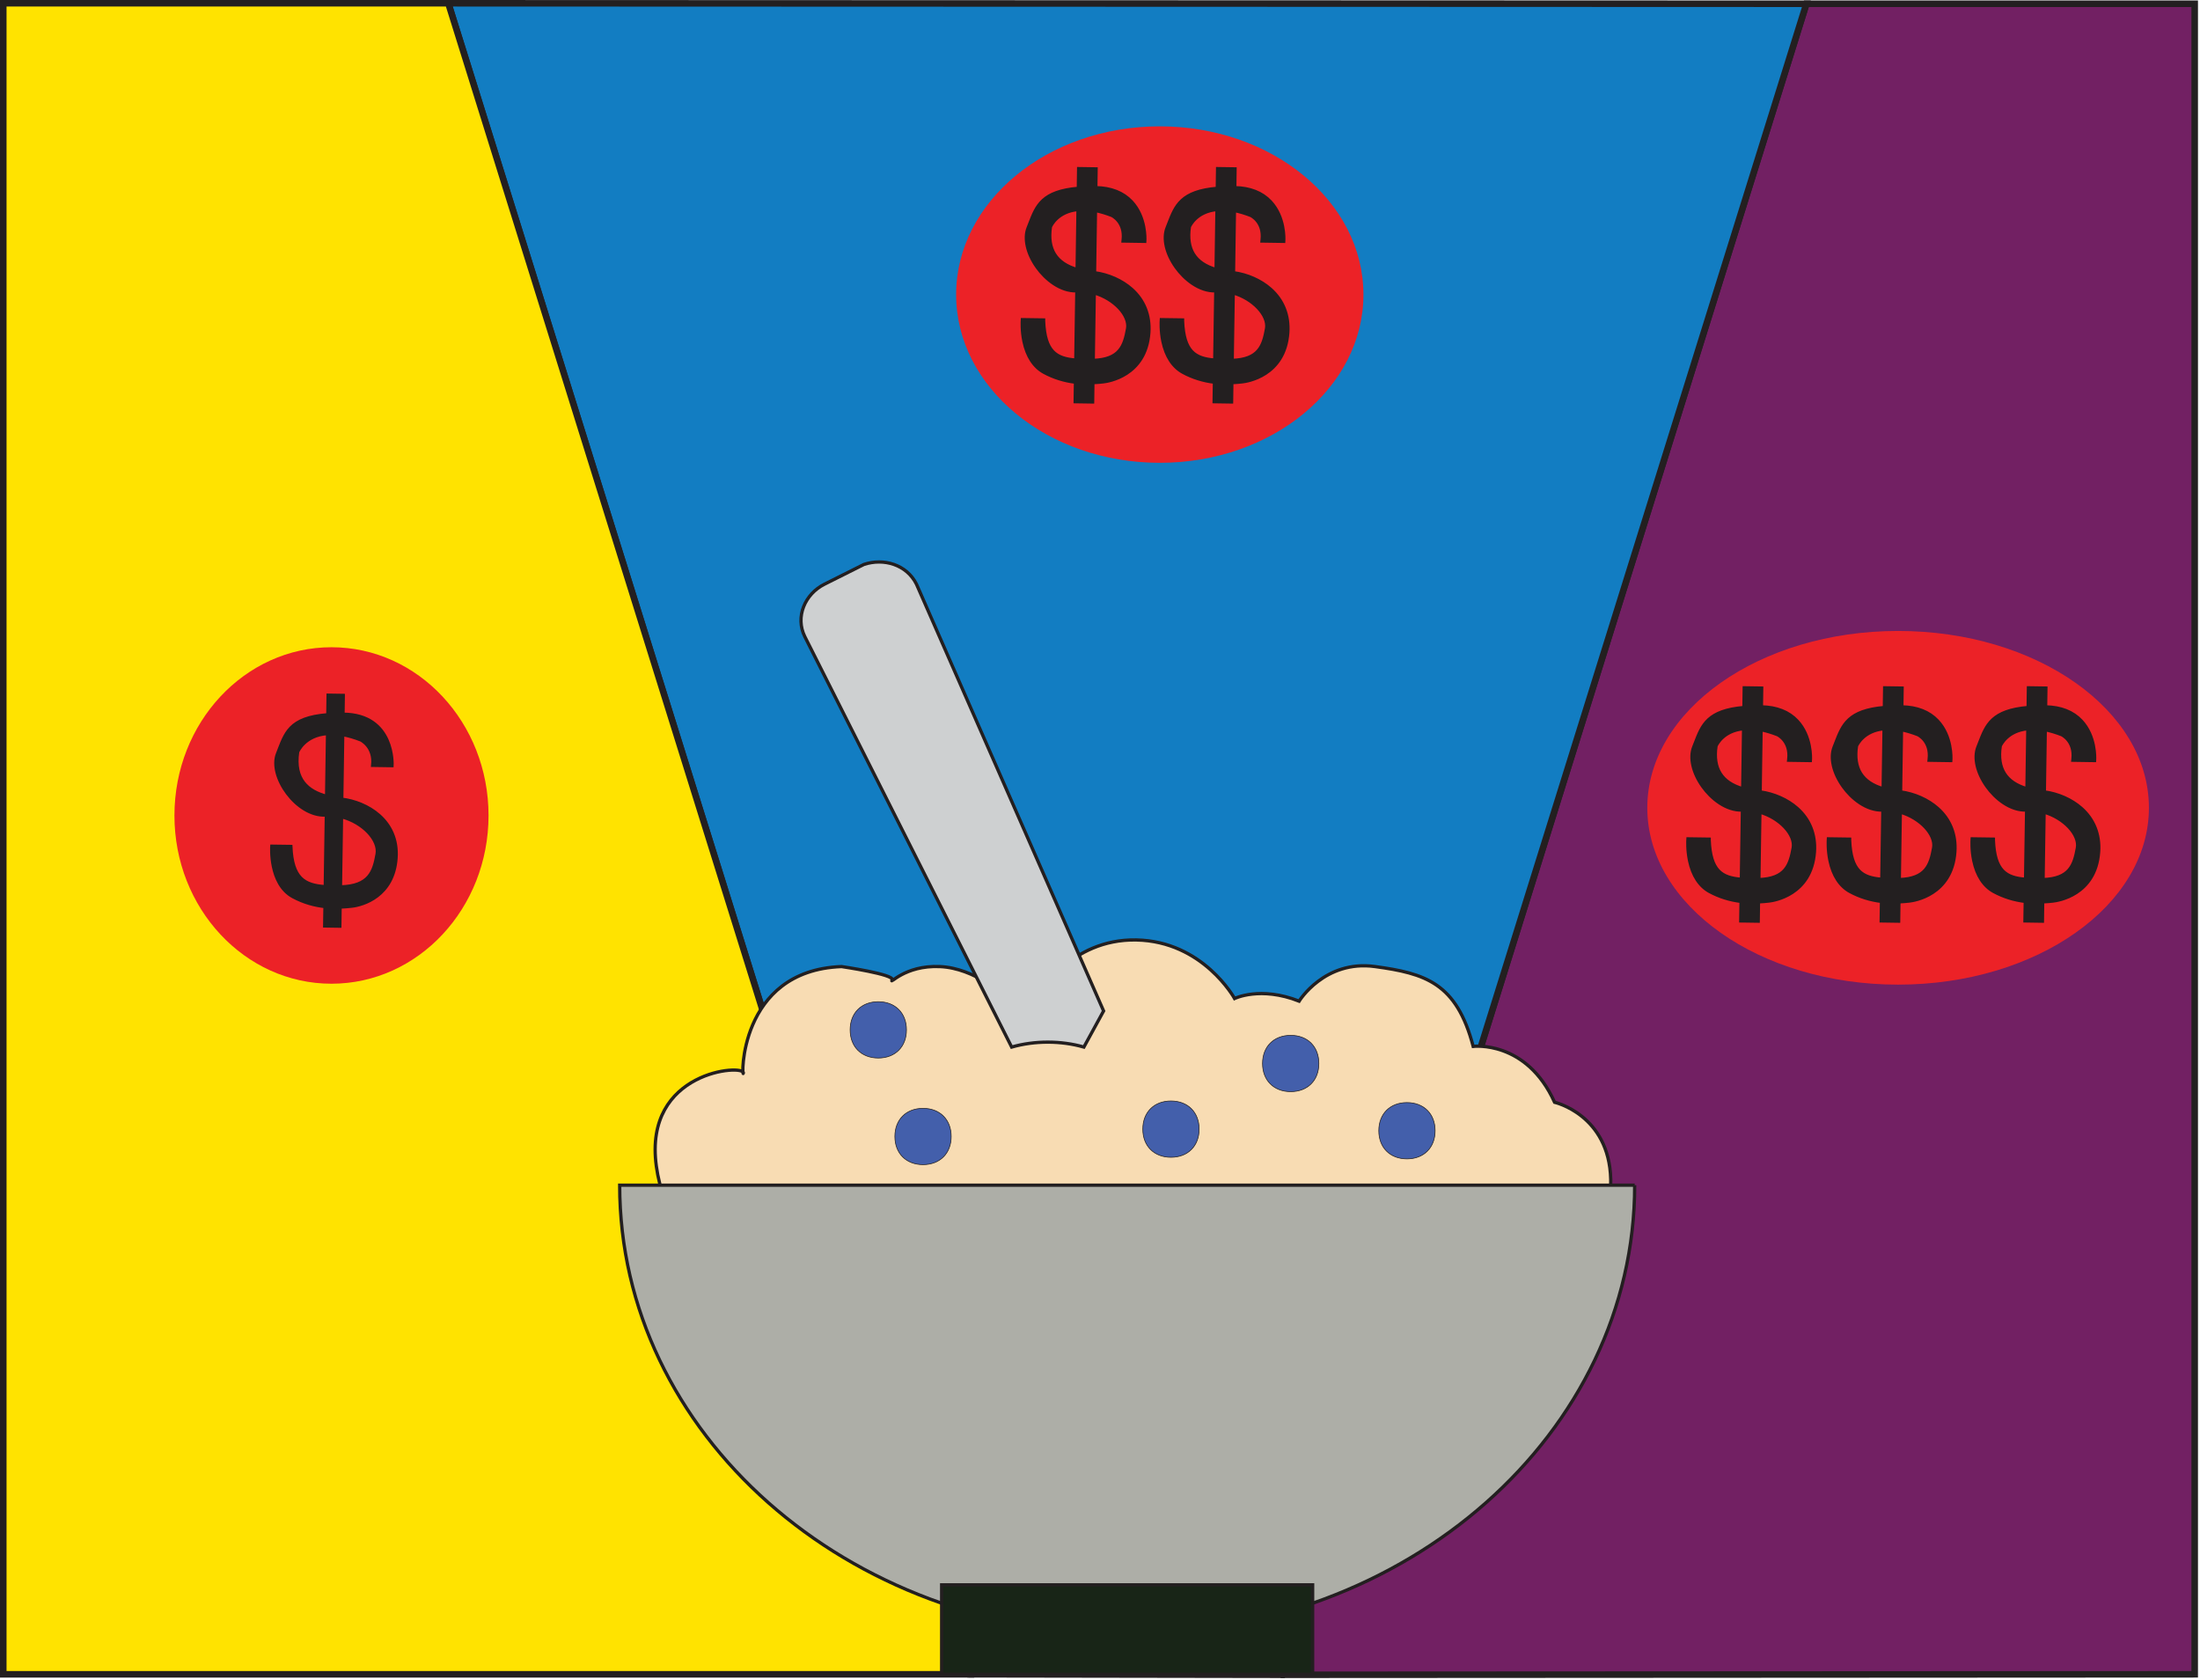 <?xml version="1.0" encoding="UTF-8"?>
<svg id="Layer_1" data-name="Layer 1" xmlns="http://www.w3.org/2000/svg" width="672.7" height="513.61" viewBox="0 0 672.7 513.61">
  <g id="background">
    <polygon id="backgroundHigh" points="552.34 1.15 671.08 1.15 671.08 511.93 392.89 512.08 552.34 1.15" style="fill: #722063; stroke: #231f20; stroke-miterlimit: 10; stroke-width: 2px;"/>
    <polyline id="backgroundMiddle" points="392.89 512.08 296.54 511.93 137.08 1 552.34 1.15 392.89 512.08" style="fill: #127dc2; stroke: #231f20; stroke-miterlimit: 10; stroke-width: 2px;"/>
    <polygon id="backgroundLow" points="296.54 511.93 137.08 1 1 1 1 511.93 296.54 511.93" style="fill: #ffe300; stroke: #231f20; stroke-miterlimit: 10; stroke-width: 2px;"/>
  </g>
  <g id="highlight">
    <ellipse id="highlightHigh" cx="580.39" cy="246.99" rx="76.69" ry="54.07" style="fill: #ec2227;"/>
    <ellipse id="highlightMiddle" cx="354.63" cy="90.07" rx="62.27" ry="51.44" style="fill: #ec2227;"/>
    <ellipse id="highlightLow" cx="101.36" cy="249.34" rx="48.02" ry="51.44" style="fill: #ec2227;"/>
  </g>
  <g id="dollar">
    <path id="dollarsignHigh" d="M624.75,242.49v-.02h0s.29-19.73.29-19.73c1.66.31,3.51.82,5.56,1.63,0,0,4.26,2.03,3.61,7.77l5.91.09s.89-15.63-14.99-15.72l.08-5.75-4.63-.07-.09,5.98c-11.99.95-12.92,5.73-15.38,11.92-2.73,6.86,5.91,19.15,14.66,18.74h.27l-.33,21.91c-6.45-.41-10.13-2.59-10.53-12.3l-5.82-.08s-.82,11.49,6.47,15.44c3.42,1.85,6.79,2.68,9.79,3.01l-.09,5.93,4.63.07.08-5.84c1.38-.05,2.57-.17,3.51-.27,3.51-.38,12.78-3.1,13.6-14.7.82-11.6-9.07-17.12-16.61-18ZM620.13,241.63h0c-5.66-1.52-10.12-5.03-8.86-13.6,0,0,2.05-5.14,9.15-5.6l-.29,19.2ZM635.57,259.3h0c-.94,5.29-2.3,9.83-11.21,10.01l.32-21.45c6.59,1.7,11.67,7.12,10.89,11.44ZM624.51,281.65l-5.33-.08.09-5.96c-3.45-.42-6.68-1.43-9.6-3.01-3.07-1.66-5.19-4.93-6.14-9.44-.71-3.38-.52-6.22-.51-6.34l.02-.33,6.48.09v.33c.4,9.35,3.77,11.48,9.85,11.94l.32-21.18c-5.03.2-9.56-3.59-12.14-7.21-2.99-4.19-4.04-8.79-2.76-12.02.18-.45.35-.89.52-1.33,2.12-5.48,3.79-9.83,14.84-10.78l.09-6.02,5.33.08-.08,5.74c4.66.09,8.33,1.54,10.91,4.29,4.42,4.71,4.09,11.51,4.07,11.79l-.02.33-6.63-.1.04-.38c.61-5.42-3.25-7.34-3.42-7.42-1.73-.68-3.44-1.19-5.06-1.52l-.28,19.02c4.22.56,8.33,2.38,11.31,5.02,3.83,3.4,5.66,8,5.29,13.31-.93,13.22-12.59,14.88-13.91,15.02-.83.09-1.93.21-3.2.26l-.08,5.86ZM619.89,280.88l3.93.06.08-5.82h.33c1.39-.06,2.59-.18,3.48-.28,1.27-.14,12.4-1.72,13.29-14.38.38-5.39-2.54-16.02-16.31-17.63l-.31-.04v-.68s.31-19.8.31-19.8l.41.08c1.79.33,3.68.88,5.62,1.65.07.03,4.31,2.12,3.87,7.75l5.18.08c0-1.42-.22-7.03-3.9-10.94-2.51-2.67-6.13-4.04-10.76-4.07h-.35s.08-5.75.08-5.75l-3.94-.06-.09,5.95-.32.03c-10.89.86-12.43,4.85-14.56,10.36-.17.44-.34.88-.52,1.34-1.2,3.01-.17,7.35,2.68,11.35,2.49,3.49,6.84,7.14,11.64,6.91h.64s-.34,22.63-.34,22.63l-.37-.02c-6.49-.42-10.36-2.57-10.84-12.31l-5.15-.07c-.06,1.89-.02,11.35,6.3,14.78,2.93,1.58,6.17,2.58,9.66,2.97l.32.03-.09,5.9ZM624,269.66l.33-22.26.43.11c6.76,1.74,11.97,7.27,11.15,11.84h0c-.99,5.53-2.54,10.12-11.55,10.3h-.36ZM625.02,248.31l-.31,20.64c8.18-.28,9.56-4.39,10.51-9.72h0c.72-4.06-4.1-9.17-10.2-10.92ZM620.48,242.08l-.43-.12c-7.23-1.95-10.21-6.52-9.12-13.99l.02-.08c.02-.05,2.22-5.35,9.45-5.82l.38-.02-.3,20.03ZM611.61,228.12c-1,6.88,1.68,11.15,8.18,13.05l.27-18.36c-6.25.57-8.25,4.84-8.46,5.31ZM580.78,242.49v-.02h0s.29-19.73.29-19.73c1.66.31,3.51.82,5.56,1.63,0,0,4.26,2.03,3.61,7.77l5.91.09s.89-15.63-14.99-15.72l.08-5.75-4.63-.07-.09,5.98c-11.99.95-12.92,5.73-15.38,11.92-2.73,6.86,5.91,19.15,14.66,18.74h.27l-.33,21.91c-6.45-.41-10.13-2.59-10.53-12.3l-5.82-.08s-.82,11.49,6.47,15.44c3.42,1.85,6.79,2.68,9.79,3.01l-.09,5.93,4.63.07.08-5.84c1.38-.05,2.57-.17,3.51-.27,3.51-.38,12.78-3.1,13.6-14.7.82-11.6-9.07-17.12-16.61-18ZM576.17,241.63h0c-5.66-1.52-10.12-5.03-8.86-13.6,0,0,2.05-5.14,9.15-5.6l-.29,19.2ZM591.6,259.3h0c-.94,5.29-2.3,9.83-11.21,10.01l.32-21.45c6.59,1.7,11.67,7.12,10.89,11.44ZM580.55,281.65l-5.33-.08.09-5.96c-3.45-.42-6.68-1.43-9.6-3.01-3.07-1.66-5.19-4.93-6.14-9.44-.71-3.38-.52-6.22-.51-6.34l.02-.33,6.48.09v.33c.4,9.35,3.76,11.48,9.85,11.94l.32-21.18c-5.02.2-9.56-3.59-12.14-7.21-2.99-4.19-4.04-8.79-2.76-12.02.18-.45.35-.89.52-1.33,2.12-5.48,3.79-9.83,14.84-10.78l.09-6.02,5.33.08-.08,5.74c4.66.09,8.33,1.54,10.91,4.29,4.43,4.71,4.09,11.51,4.07,11.79l-.02.33-6.63-.1.04-.38c.61-5.42-3.25-7.34-3.42-7.42-1.73-.68-3.44-1.19-5.06-1.52l-.28,19.02c4.22.56,8.33,2.38,11.31,5.02,3.83,3.4,5.66,8,5.29,13.31-.93,13.22-12.59,14.88-13.91,15.02-.83.09-1.93.2-3.2.26l-.08,5.86ZM575.92,280.88l3.93.06.08-5.82h.33c1.39-.06,2.59-.18,3.48-.28,1.27-.14,12.4-1.72,13.29-14.38.38-5.39-2.54-16.02-16.31-17.63l-.31-.04v-.68s.31-19.8.31-19.8l.41.08c1.79.33,3.68.88,5.62,1.65.07.03,4.31,2.12,3.87,7.75l5.18.08c0-1.42-.22-7.03-3.9-10.94-2.51-2.67-6.13-4.04-10.76-4.07h-.35s.08-5.75.08-5.75l-3.94-.06-.09,5.95-.32.03c-10.89.86-12.43,4.85-14.56,10.36-.17.44-.34.88-.52,1.34-1.2,3.01-.17,7.35,2.68,11.35,2.49,3.49,6.82,7.14,11.64,6.91h.64s-.34,22.63-.34,22.63l-.37-.02c-6.49-.42-10.36-2.57-10.84-12.31l-5.15-.07c-.06,1.89-.02,11.35,6.3,14.78,2.92,1.58,6.17,2.58,9.66,2.97l.32.03-.09,5.9ZM580.04,269.66l.33-22.26.43.11c6.76,1.74,11.97,7.27,11.15,11.84h0c-.98,5.53-2.54,10.12-11.55,10.3h-.36ZM581.06,248.31l-.31,20.64c8.18-.28,9.56-4.39,10.51-9.72h0c.72-4.06-4.1-9.17-10.2-10.92ZM576.51,242.08l-.43-.12c-7.23-1.95-10.21-6.52-9.12-13.99l.02-.08c.02-.05,2.22-5.35,9.45-5.82l.38-.02-.3,20.03ZM567.65,228.12c-.99,6.88,1.68,11.15,8.18,13.05l.27-18.36c-6.25.57-8.25,4.84-8.46,5.31ZM537.85,242.49v-.02h0s.29-19.73.29-19.73c1.66.31,3.51.82,5.56,1.63,0,0,4.26,2.03,3.61,7.77l5.91.09s.89-15.63-14.99-15.72l.08-5.75-4.63-.07-.09,5.98c-11.99.95-12.92,5.73-15.38,11.92-2.73,6.86,5.91,19.15,14.66,18.74h.27l-.33,21.91c-6.45-.41-10.13-2.59-10.53-12.3l-5.82-.08s-.82,11.49,6.47,15.44c3.42,1.85,6.79,2.68,9.79,3.01l-.09,5.93,4.63.07.08-5.84c1.38-.05,2.57-.17,3.51-.27,3.51-.38,12.78-3.1,13.6-14.7.82-11.6-9.07-17.12-16.61-18ZM533.23,241.63h0c-5.66-1.52-10.12-5.03-8.86-13.6,0,0,2.05-5.14,9.15-5.6l-.29,19.2ZM548.67,259.3h0c-.94,5.29-2.3,9.83-11.21,10.01l.32-21.45c6.59,1.7,11.67,7.12,10.89,11.44ZM537.61,281.65l-5.33-.08.09-5.96c-3.45-.42-6.68-1.43-9.6-3.01-3.07-1.66-5.19-4.93-6.14-9.44-.71-3.38-.52-6.22-.51-6.34l.02-.33,6.48.09v.33c.4,9.35,3.77,11.48,9.85,11.94l.32-21.18c-5.02.2-9.56-3.59-12.14-7.21-2.99-4.19-4.04-8.79-2.76-12.02.18-.45.35-.89.52-1.33,2.12-5.48,3.79-9.83,14.84-10.78l.09-6.02,5.33.08-.08,5.74c4.66.09,8.33,1.54,10.91,4.29,4.42,4.71,4.09,11.51,4.07,11.79l-.02.33-6.63-.1.04-.38c.61-5.42-3.25-7.34-3.42-7.42-1.73-.68-3.44-1.19-5.06-1.52l-.28,19.02c4.22.56,8.33,2.38,11.31,5.02,3.83,3.4,5.66,8,5.29,13.31-.93,13.22-12.59,14.88-13.91,15.02-.83.09-1.93.21-3.2.26l-.08,5.86ZM532.99,280.88l3.94.06.08-5.82h.33c1.39-.06,2.59-.18,3.48-.28,1.27-.14,12.4-1.72,13.29-14.38.38-5.39-2.54-16.02-16.31-17.63l-.31-.04v-.68s.31-19.8.31-19.8l.41.08c1.79.33,3.68.88,5.62,1.65.07.03,4.31,2.12,3.87,7.75l5.18.08c0-1.42-.22-7.03-3.9-10.94-2.51-2.67-6.13-4.04-10.76-4.07h-.35s.08-5.75.08-5.75l-3.94-.06-.09,5.95-.32.03c-10.89.86-12.43,4.85-14.56,10.36-.17.44-.34.88-.52,1.34-1.2,3.01-.17,7.35,2.68,11.35,2.49,3.49,6.82,7.14,11.64,6.91h.64s-.34,22.63-.34,22.63l-.37-.02c-6.49-.42-10.36-2.57-10.84-12.31l-5.15-.07c-.06,1.89-.02,11.35,6.3,14.78,2.92,1.58,6.17,2.58,9.66,2.97l.32.03-.09,5.9ZM537.1,269.66l.33-22.26.43.11c6.76,1.74,11.97,7.27,11.15,11.84h0c-.98,5.53-2.54,10.12-11.55,10.3h-.36ZM538.12,248.31l-.31,20.64c8.18-.28,9.56-4.39,10.51-9.72h0c.72-4.06-4.1-9.17-10.2-10.92ZM533.57,242.08l-.43-.12c-7.23-1.95-10.21-6.52-9.12-13.99l.02-.08c.02-.05,2.22-5.35,9.45-5.82l.38-.02-.3,20.03ZM524.7,228.12c-.99,6.88,1.68,11.15,8.18,13.05l.27-18.36c-6.25.57-8.25,4.84-8.46,5.31Z" style="fill: #231f20; stroke: #231f20; stroke-miterlimit: 10;"/>
    <path id="dollarsignMiddle" d="M376.81,83.74v-.02h0l.29-19.73c1.66.31,3.51.82,5.56,1.63,0,0,4.26,2.03,3.61,7.77l5.91.09s.89-15.63-14.99-15.72l.08-5.75-4.63-.07-.09,5.98c-11.99.95-12.92,5.73-15.38,11.92-2.73,6.86,5.91,19.15,14.66,18.74h.27l-.33,21.91c-6.45-.41-10.13-2.59-10.53-12.3l-5.82-.08s-.82,11.49,6.47,15.44c3.42,1.85,6.79,2.68,9.79,3.01l-.09,5.93,4.63.07.08-5.84c1.38-.05,2.57-.17,3.51-.27,3.51-.38,12.78-3.1,13.6-14.7.82-11.6-9.07-17.12-16.61-18ZM372.2,82.88h0c-5.66-1.52-10.12-5.03-8.86-13.6,0,0,2.05-5.14,9.15-5.6l-.29,19.2ZM387.63,100.55h0c-.94,5.29-2.3,9.83-11.21,10.01l.32-21.45c6.59,1.7,11.67,7.12,10.89,11.44ZM376.58,122.9l-5.33-.08.09-5.96c-3.45-.42-6.68-1.43-9.6-3.01-3.07-1.67-5.19-4.93-6.14-9.44-.71-3.38-.52-6.22-.51-6.34l.02-.33,6.48.09v.33c.4,9.35,3.77,11.48,9.85,11.94l.32-21.18c-4.99.2-9.56-3.59-12.14-7.21-2.99-4.19-4.04-8.79-2.76-12.02.18-.45.35-.89.52-1.33,2.12-5.48,3.79-9.83,14.84-10.78l.09-6.02,5.33.08-.08,5.74c4.66.09,8.33,1.54,10.91,4.29,4.42,4.71,4.09,11.51,4.07,11.79l-.02.33-6.63-.1.04-.38c.61-5.42-3.25-7.34-3.42-7.42-1.73-.68-3.44-1.19-5.06-1.52l-.28,19.02c4.22.56,8.33,2.38,11.31,5.02,3.83,3.4,5.66,8,5.29,13.31-.93,13.22-12.59,14.88-13.91,15.02-.84.09-1.94.21-3.2.26l-.08,5.86ZM371.95,122.14l3.93.06.08-5.82h.33c1.38-.06,2.58-.18,3.48-.28,1.27-.14,12.4-1.72,13.29-14.38.38-5.39-2.54-16.02-16.31-17.63l-.31-.04v-.68s.31-19.8.31-19.8l.41.08c1.79.33,3.68.88,5.62,1.65.07.03,4.31,2.12,3.87,7.75l5.18.08c0-1.42-.22-7.03-3.9-10.94-2.51-2.67-6.13-4.04-10.76-4.07h-.35s.08-5.75.08-5.75l-3.94-.06-.09,5.95-.32.03c-10.89.86-12.43,4.85-14.56,10.36-.17.44-.34.88-.52,1.34-1.2,3.01-.17,7.35,2.68,11.35,2.49,3.49,6.86,7.13,11.64,6.91h.64s-.34,22.63-.34,22.63l-.37-.02c-6.49-.42-10.36-2.57-10.84-12.31l-5.15-.07c-.06,1.89-.02,11.35,6.3,14.78,2.93,1.58,6.17,2.58,9.66,2.97l.32.03-.09,5.9ZM376.07,110.91l.33-22.26.43.11c6.76,1.74,11.96,7.27,11.15,11.84h0c-.99,5.53-2.54,10.12-11.55,10.3h-.36ZM377.08,89.56l-.31,20.64c8.18-.28,9.56-4.39,10.51-9.72h0c.72-4.06-4.1-9.17-10.2-10.92ZM372.54,83.33l-.43-.12c-7.23-1.95-10.21-6.52-9.12-13.99l.02-.08c.02-.05,2.22-5.35,9.45-5.82l.38-.02-.3,20.03ZM363.67,69.37c-.99,6.88,1.68,11.15,8.18,13.05l.27-18.36c-6.25.57-8.25,4.84-8.46,5.31ZM334.32,83.74v-.02h0l.29-19.73c1.66.31,3.51.82,5.56,1.63,0,0,4.26,2.03,3.61,7.77l5.91.09s.89-15.63-14.99-15.72l.08-5.75-4.63-.07-.09,5.98c-11.99.95-12.92,5.73-15.38,11.92-2.73,6.86,5.91,19.15,14.66,18.74h.27l-.33,21.91c-6.45-.41-10.13-2.59-10.53-12.3l-5.82-.08s-.82,11.49,6.47,15.44c3.42,1.85,6.79,2.68,9.79,3.01l-.09,5.93,4.63.07.08-5.84c1.38-.05,2.57-.17,3.51-.27,3.51-.38,12.78-3.1,13.6-14.7.82-11.6-9.07-17.12-16.61-18ZM329.7,82.88c-5.66-1.52-10.12-5.03-8.86-13.6,0,0,2.05-5.14,9.15-5.6l-.29,19.2ZM345.14,100.55h0c-.94,5.29-2.3,9.83-11.21,10.01l.32-21.45c6.59,1.7,11.67,7.12,10.89,11.44ZM334.09,122.9l-5.33-.08.09-5.96c-3.45-.42-6.68-1.43-9.6-3.01-3.07-1.67-5.19-4.93-6.14-9.44-.71-3.38-.52-6.22-.51-6.34l.02-.33,6.48.09v.33c.4,9.35,3.77,11.48,9.85,11.94l.32-21.18c-5.01.19-9.56-3.59-12.14-7.21-2.99-4.19-4.04-8.79-2.76-12.02.18-.45.35-.89.52-1.33,2.12-5.48,3.79-9.83,14.84-10.78l.09-6.02,5.33.08-.08,5.74c4.66.09,8.33,1.54,10.91,4.29,4.42,4.71,4.09,11.51,4.07,11.79l-.02.33-6.63-.1.04-.38c.61-5.42-3.25-7.34-3.42-7.42-1.73-.68-3.44-1.19-5.06-1.52l-.28,19.02c4.22.56,8.33,2.38,11.31,5.02,3.83,3.4,5.66,8,5.29,13.31-.93,13.22-12.59,14.88-13.91,15.02-.84.09-1.94.21-3.2.26l-.08,5.86ZM329.46,122.14l3.93.06.08-5.82h.33c1.38-.06,2.58-.18,3.48-.28,1.27-.14,12.4-1.72,13.29-14.38.38-5.39-2.54-16.02-16.31-17.63l-.31-.04v-.68s.31-19.8.31-19.8l.41.08c1.79.33,3.68.88,5.62,1.65.07.03,4.31,2.12,3.87,7.75l5.18.08c0-1.42-.22-7.03-3.9-10.94-2.51-2.67-6.13-4.04-10.76-4.07h-.35s.08-5.75.08-5.75l-3.94-.06-.09,5.95-.32.03c-10.89.86-12.43,4.85-14.56,10.36-.17.44-.34.88-.52,1.34-1.2,3.01-.17,7.35,2.68,11.35,2.49,3.49,6.86,7.14,11.64,6.91h.64s-.34,22.63-.34,22.63l-.37-.02c-6.49-.42-10.36-2.57-10.84-12.31l-5.15-.07c-.06,1.89-.02,11.35,6.3,14.78,2.92,1.58,6.17,2.58,9.66,2.97l.32.03-.09,5.9ZM333.58,110.91l.33-22.26.43.11c6.76,1.74,11.97,7.27,11.15,11.84h0c-.99,5.53-2.54,10.12-11.55,10.3h-.36ZM334.59,89.56l-.31,20.64c8.18-.28,9.56-4.39,10.51-9.72h0c.72-4.06-4.1-9.17-10.2-10.92ZM330.04,83.33l-.43-.12c-7.23-1.95-10.21-6.52-9.12-13.99l.02-.08c.02-.05,2.22-5.35,9.45-5.82l.38-.02-.3,20.03ZM321.18,69.37c-.99,6.88,1.68,11.15,8.18,13.05l.27-18.36c-6.25.57-8.25,4.84-8.45,5.31Z" style="fill: #231f20; stroke: #231f20; stroke-miterlimit: 10;"/>
    <path id="dollarsignLow" d="M104.5,244.34l.29-19.73c1.66.31,3.51.82,5.56,1.63,0,0,4.26,2.03,3.61,7.77l5.91.09s.89-15.63-14.99-15.72l.08-5.75-4.63-.07-.09,5.98c-11.99.95-12.92,5.73-15.38,11.92-2.73,6.86,5.91,19.15,14.66,18.74h.27l-.33,21.91c-6.45-.41-10.13-2.59-10.53-12.3l-5.82-.08s-.82,11.49,6.47,15.44c3.42,1.85,6.79,2.68,9.79,3.01l-.09,5.93,4.63.07.08-5.84c1.38-.05,2.57-.17,3.51-.27,3.51-.38,12.78-3.1,13.6-14.7.82-11.6-9.07-17.12-16.61-18v-.02h0ZM91.01,229.89s2.05-5.14,9.15-5.6l-.29,19.2c-5.66-1.52-10.12-5.03-8.86-13.6h0ZM115.31,261.15c-.94,5.3-2.3,9.84-11.21,10.02l.32-21.45c6.59,1.7,11.67,7.12,10.89,11.44h0Z" style="fill: #231f20; stroke: #231f20; stroke-miterlimit: 10;"/>
  </g>
  <g id="oatmeal">
    <g id="oatmealGroup">
      <path id="oats" d="M230.73,385.05s-26.02.87-30.04-28.48c-4.03-29.34,27.08-31.23,26.61-28.48-.48,2.75-1.82-31.38,30.04-32.55,0,0,16.36,2.41,15.45,4.07s3.76-4.54,14.59-4.07c10.83.47,19.74,8.95,19.74,8.95h10.3s9.62-17.48,30.04-17.09c20.42.39,30.04,17.9,30.04,17.9,0,0,7.86-3.87,19.74.81,0,0,7.79-12.69,23.18-10.58,15.38,2.11,24.94,4.98,30.04,24.41,0,0,16.26-2.01,24.89,17.09,0,0,16.69,3.78,17.17,23.6.48,19.82-20.44,25.72-25.75,24.41-5.31-1.31-236.03,0-236.03,0h0Z" style="fill: #f8dcb3; stroke: #231f20; stroke-miterlimit: 10;"/>
      <path id="spoon" d="M264.17,172.58l-12.04,6.03c-6.03,3.01-9.04,10.04-6.03,16.06l63.24,125.48c7.02-2.01,15.06-2.01,22.08,0l6.03-11.04-57.22-130.5c-3.01-6.03-10.04-8.03-16.06-6.03h0Z" style="fill: #ced0d1; stroke: #231f20; stroke-miterlimit: 10;"/>
      <path id="blueberries" d="M421.6,345.73c0-5.17,3.45-8.61,8.61-8.61s8.61,3.45,8.61,8.61-3.45,8.61-8.61,8.61-8.61-3.45-8.61-8.61ZM358.05,353.85c5.17,0,8.61-3.45,8.61-8.61s-3.45-8.61-8.61-8.61-8.61,3.45-8.61,8.61,3.45,8.61,8.61,8.61h0ZM394.66,333.78c5.17,0,8.61-3.45,8.61-8.61s-3.45-8.61-8.61-8.61-8.61,3.45-8.61,8.61,3.45,8.61,8.61,8.61ZM282.24,356.1c5.17,0,8.61-3.45,8.61-8.61s-3.45-8.61-8.61-8.61-8.61,3.45-8.61,8.61,3.45,8.61,8.61,8.61ZM268.56,323.5c5.17,0,8.61-3.45,8.61-8.61s-3.45-8.61-8.61-8.61-8.61,3.45-8.61,8.61,3.45,8.61,8.61,8.61Z" style="fill: #435fab; stroke: #231f20; stroke-miterlimit: 10; stroke-width: .2px;"/>
      <path id="topBowl" d="M499.84,362.38c0,75.82-69.48,137.28-155.18,137.28s-155.18-61.46-155.18-137.28h310.37,0Z" style="fill: #adaea7; stroke: #231f20; stroke-miterlimit: 10;"/>
      <rect id="bottom" x="287.93" y="484.58" width="113.44" height="27.36" style="fill: #182517; stroke: #231f20; stroke-miterlimit: 10;"/>
    </g>
  </g>
</svg>